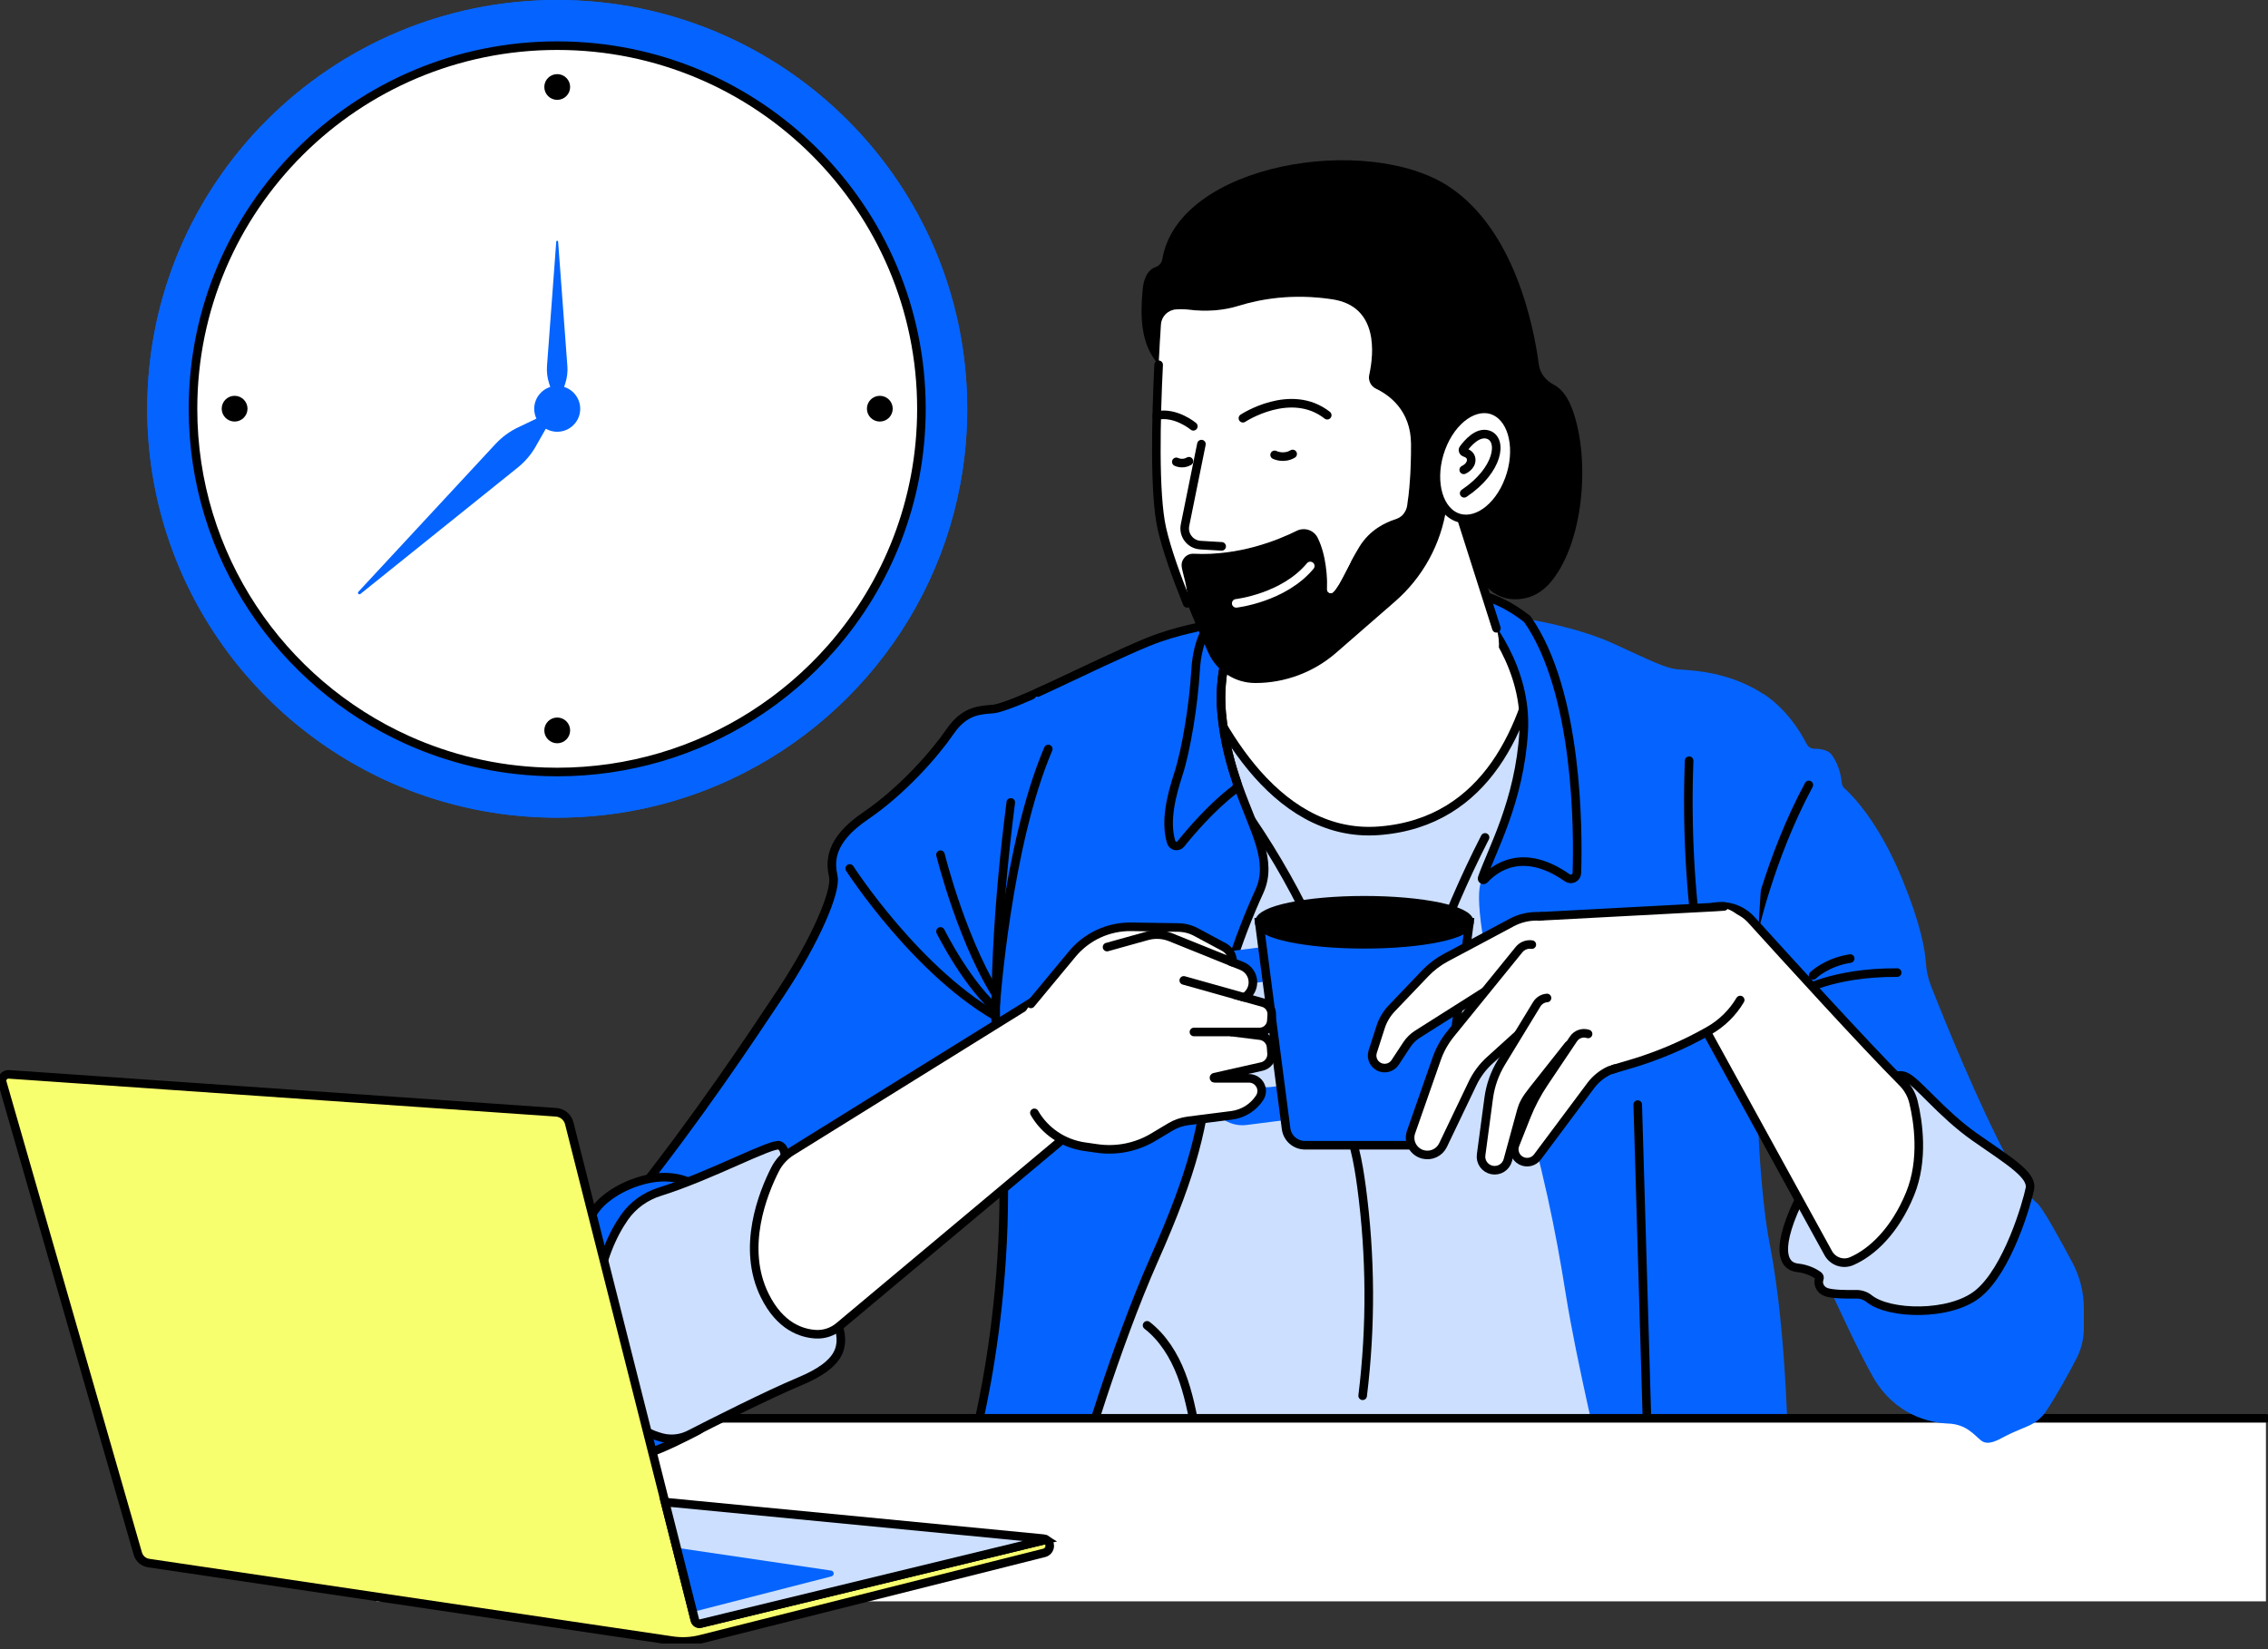 <svg width="100%" viewBox="0 0 176 128" fill="none" xmlns="http://www.w3.org/2000/svg" aria-hidden="true" variant="active" class="sc-62d76f46-5 dOrBBr"><rect x="0" y="0" width="176" height="128" fill="#333333" stroke="none"/><g clip-path="url(#clip0_5412_17969)"><path d="M132.244 113.859H80.8L88.585 81.689L90.049 53.492L92.452 51.239L95.933 47.975C105.669 44.442 114.115 46.203 114.115 46.203L119.495 50.242L125.38 54.659L132.244 113.859Z" fill="#CCDFFF"></path><path d="M132.244 113.859H80.8L88.585 81.689L90.049 53.492L92.452 51.239L95.933 47.975C105.669 44.442 114.115 46.203 114.115 46.203L119.495 50.242L125.38 54.659L132.244 113.859Z" stroke="black" stroke-width="0.666" stroke-miterlimit="10" stroke-linecap="round"></path><path d="M119.495 50.242C118.406 56.142 115.522 63.826 107.02 64.481C98.571 65.132 93.922 55.103 92.452 51.239L95.933 47.975C105.669 44.442 114.115 46.203 114.115 46.203L119.495 50.242Z" fill="white"></path><path d="M119.495 50.242C118.406 56.142 115.522 63.826 107.02 64.481C98.571 65.132 93.922 55.103 92.452 51.239L95.933 47.975C105.669 44.442 114.115 46.203 114.115 46.203L119.495 50.242Z" stroke="black" stroke-width="0.666" stroke-miterlimit="10" stroke-linecap="round"></path><path d="M96.325 62.527C98.361 65.385 100.15 68.418 101.663 71.582" stroke="black" stroke-width="0.666" stroke-miterlimit="10" stroke-linecap="round"></path><path d="M115.242 64.996C113.62 68.168 112.206 71.448 111.011 74.805" stroke="black" stroke-width="0.666" stroke-miterlimit="10" stroke-linecap="round"></path><path d="M104.092 86.387C105.022 88.148 105.391 90.146 105.656 92.12C106.375 97.491 106.405 102.953 105.744 108.332" stroke="black" stroke-width="0.666" stroke-miterlimit="10" stroke-linecap="round"></path><path d="M89.015 102.866C90.248 103.825 91.1 105.204 91.661 106.66C92.223 108.116 92.517 109.658 92.808 111.191" stroke="black" stroke-width="0.666" stroke-miterlimit="10" stroke-linecap="round"></path><path d="M136.958 53.933C137.579 54.346 139.043 55.491 140.205 57.756C140.317 57.974 140.541 58.109 140.787 58.111C141.211 58.111 141.861 58.184 142.156 58.597C142.741 59.414 142.89 60.362 142.928 60.791C142.942 60.942 143.013 61.08 143.126 61.18C143.744 61.732 145.807 63.806 147.641 68.294C149.059 71.763 149.39 73.741 149.448 74.702C149.485 75.319 149.614 75.927 149.84 76.502C150.842 79.051 153.512 85.676 155.994 90.3C156.556 91.349 156.693 92.571 156.374 93.717C156.126 94.61 155.813 95.735 155.496 96.873C154.81 99.34 151.761 100.224 149.855 98.509L143.511 92.799C138.841 88.596 135.352 83.248 133.392 77.285L130.071 67.186C129.166 64.436 129.799 61.413 131.732 59.254L136.433 54.002C136.568 53.852 136.792 53.823 136.959 53.933H136.958Z" fill="#0564FF"></path><path d="M136.004 72.719C136.004 72.719 137.289 66.638 140.368 60.923" stroke="black" stroke-width="0.666" stroke-miterlimit="10" stroke-linecap="round"></path><path d="M140.702 75.7C140.702 75.7 141.714 74.691 143.578 74.398" stroke="black" stroke-width="0.666" stroke-miterlimit="10" stroke-linecap="round"></path><path d="M139.637 77.028C139.637 77.028 142.14 75.462 147.227 75.488" stroke="black" stroke-width="0.666" stroke-miterlimit="10" stroke-linecap="round"></path><path d="M81.566 53.675C81.44 53.503 81.208 53.444 81.015 53.533C80.156 53.926 77.876 54.943 77.113 55.024C76.166 55.125 74.914 55.048 73.731 56.773C72.547 58.498 70.044 61.366 67.169 63.322C64.294 65.278 64.43 66.93 64.667 68.044C64.903 69.158 63.346 72.914 60.565 77.099C58.232 80.612 54.224 86.644 49.112 93.084C47.44 95.189 47.748 98.239 49.808 99.97C52.874 102.547 57.323 102.658 60.514 100.235L79.578 85.763C83.539 82.757 86.065 78.233 86.509 73.289C87.01 67.699 86.392 60.255 81.568 53.674L81.566 53.675Z" fill="#0564FF"></path><path d="M81.566 53.675C81.44 53.503 81.208 53.444 81.015 53.533C80.156 53.926 77.876 54.943 77.113 55.024C76.166 55.125 74.914 55.048 73.731 56.773C72.547 58.498 70.044 61.366 67.169 63.322C64.294 65.278 64.43 66.93 64.667 68.044C64.903 69.158 63.346 72.914 60.565 77.099C58.232 80.612 54.224 86.644 49.112 93.084C47.44 95.189 47.748 98.239 49.808 99.97C52.874 102.547 57.323 102.658 60.514 100.235L79.578 85.763C83.539 82.757 86.065 78.233 86.509 73.289C87.01 67.699 86.392 60.255 81.568 53.674L81.566 53.675Z" stroke="black" stroke-width="0.666" stroke-miterlimit="10" stroke-linecap="round"></path><path d="M65.94 67.407C65.94 67.407 71.268 75.679 77.809 79.174" stroke="black" stroke-width="0.666" stroke-miterlimit="10" stroke-linecap="round"></path><path d="M72.983 72.292C72.983 72.292 75.164 76.678 77.63 78.603" stroke="black" stroke-width="0.666" stroke-miterlimit="10" stroke-linecap="round"></path><path d="M72.983 66.337C72.983 66.337 74.77 73.601 77.809 77.956" stroke="black" stroke-width="0.666" stroke-miterlimit="10" stroke-linecap="round"></path><path d="M97.718 69.214C96.117 72.697 94.334 77.812 93.861 82.601C93.388 87.39 92.66 90.764 89.569 97.73C86.476 104.696 83.833 113.859 83.833 113.859H75.056C75.056 113.859 79.052 100.941 77.564 85.461C76.644 75.908 78.034 64.179 79.317 56.214C79.523 54.938 80.345 53.846 81.517 53.294C83.948 52.151 87.212 50.592 89.077 49.829C91.381 48.888 93.861 48.508 93.861 48.508C94.494 48.123 95.165 47.96 95.644 47.89C95.93 47.849 96.145 48.141 96.024 48.403C95.51 49.507 94.509 52.134 94.803 55.343C95.01 57.595 95.534 59.459 96.106 61.063C97.349 64.559 98.816 66.827 97.718 69.214Z" fill="#0564FF"></path><path d="M78.438 62.278C77.514 69.493 76.857 78.119 77.564 85.46C79.052 100.939 75.056 113.858 75.056 113.858H83.833C83.833 113.858 86.476 104.695 89.569 97.728C92.66 90.763 93.388 87.389 93.861 82.6C94.334 77.811 96.117 72.696 97.718 69.213C98.816 66.826 97.349 64.558 96.106 61.062C95.534 59.458 95.01 57.594 94.803 55.342C94.509 52.133 95.51 49.506 96.024 48.402C96.145 48.141 95.93 47.848 95.644 47.889C95.165 47.959 94.494 48.122 93.861 48.507C93.861 48.507 91.381 48.887 89.077 49.828C87.212 50.59 83.948 52.15 81.517 53.293L80.531 53.751" stroke="black" stroke-width="0.666" stroke-miterlimit="10" stroke-linecap="round"></path><path d="M94.803 55.343C94.995 57.421 95.455 59.167 95.974 60.685C96.05 60.909 95.974 61.156 95.787 61.299C94.019 62.648 92.397 64.55 91.638 65.497C91.421 65.768 90.984 65.689 90.884 65.356C90.401 63.755 90.885 61.797 91.434 60.113C92.069 58.164 92.631 54.608 92.777 52.051C92.924 49.493 93.86 48.508 93.86 48.508C94.493 48.123 95.165 47.96 95.644 47.89C95.93 47.849 96.144 48.141 96.024 48.402C95.51 49.506 94.509 52.133 94.803 55.342V55.343Z" stroke="black" stroke-width="0.666" stroke-miterlimit="10" stroke-linecap="round"></path><path d="M77.269 77.957C77.269 77.957 78.143 65.628 81.347 58.133" stroke="black" stroke-width="0.666" stroke-miterlimit="10" stroke-linecap="round"></path><path d="M138.779 113.859H124.308C124.308 113.859 122.332 105.613 121.523 100.547C120.713 95.483 119.814 90.911 117.612 83.292C115.41 75.672 114.557 70.697 114.819 68.904C114.83 68.831 114.845 68.754 114.864 68.674C115.306 66.77 117.897 62.692 118.242 56.773C118.524 51.925 115.452 48.075 114.122 46.648C113.907 46.418 114.103 46.046 114.414 46.093C115.289 46.226 116.749 46.667 118.521 48.052C118.521 48.052 122.325 48.634 125.22 49.961C128.115 51.288 129.165 51.824 130.099 51.94C130.812 52.028 133.827 51.982 136.657 53.75C137.894 54.522 138.517 55.983 138.21 57.405C138.02 58.288 137.834 59.236 137.656 60.253C135.768 71.055 135.948 89.475 137.341 96.602C138.735 103.729 138.779 113.858 138.779 113.858V113.859Z" fill="#0564FF"></path><path d="M121.617 68.127C118.155 65.697 115.978 67.4 115.194 68.258C115.116 68.343 114.979 68.262 115.015 68.154C115.719 66.079 117.925 62.199 118.241 56.772C118.523 51.924 115.451 48.074 114.121 46.647C113.907 46.416 114.102 46.045 114.413 46.092C115.288 46.224 116.748 46.666 118.52 48.05C122.494 53.72 122.47 64.552 122.369 67.757C122.357 68.136 121.927 68.345 121.616 68.126L121.617 68.127Z" stroke="black" stroke-width="0.666" stroke-miterlimit="10" stroke-linecap="round"></path><path d="M131.079 59.042C130.885 64.117 131.156 69.209 131.888 74.234" stroke="black" stroke-width="0.666" stroke-miterlimit="10" stroke-linecap="round"></path><path d="M127.091 85.734C127.35 94.591 127.609 103.448 127.869 112.306" stroke="black" stroke-width="0.666" stroke-miterlimit="10" stroke-linecap="round"></path><path d="M113.508 53.999L104.204 57.26C101.825 58.094 99.253 56.659 98.719 54.202L97.718 49.592L112.064 36.597L113.411 40.245L116.125 48.766C116.813 50.928 115.655 53.245 113.508 53.999Z" fill="white"></path><path d="M97.717 49.592L112.063 36.597L113.409 40.245L116.123 48.766" stroke="black" stroke-width="0.666" stroke-miterlimit="10" stroke-linecap="round"></path><path d="M120.423 45.077C119.511 46.216 118.442 46.532 117.506 46.514C116.206 46.489 115.078 45.605 114.693 44.367L113.048 39.082C112.923 38.684 112.344 38.729 112.283 39.141L112.245 39.402C111.827 42.225 110.413 44.809 108.257 46.685L103.683 50.667C101.947 52.179 99.719 53.012 97.415 53.012C96.628 53.012 95.879 52.782 95.245 52.373C94.612 51.965 94.094 51.377 93.771 50.662C93.286 49.585 92.697 48.237 92.127 46.829C92.213 46.146 92.013 45.252 91.822 44.553C91.77 44.362 91.731 44.182 91.703 44.018C91.609 43.453 92.062 42.946 92.636 42.975C96.133 43.157 99.177 41.917 100.63 41.195C101.23 40.896 101.96 41.142 102.257 41.741C102.945 43.138 103.004 44.883 102.984 45.748C102.978 46.002 103.29 46.135 103.466 45.951C104.05 45.344 104.502 44.05 105.494 42.432C106.297 41.121 107.52 40.545 108.299 40.3C108.778 40.15 109.125 39.735 109.199 39.24C109.336 38.325 109.509 36.713 109.495 34.451C109.478 31.846 107.788 30.652 106.779 30.172C106.374 29.979 106.158 29.532 106.253 29.095C106.613 27.449 106.991 23.778 103.39 23.233C100.314 22.767 97.804 23.215 96.134 23.734C94.887 24.121 93.571 24.199 92.273 24.038C91.923 23.994 91.578 23.995 91.271 24.015C90.639 24.057 90.136 24.553 90.094 25.182C90.045 25.921 89.976 27.02 89.913 28.312C88.464 26.656 88.496 24.471 88.667 22.526C88.778 21.272 89.289 20.858 89.676 20.729C89.951 20.636 90.15 20.403 90.198 20.118C91.454 12.648 106.174 10.315 112.467 14.5C117.522 17.861 119.007 25.245 119.413 28.277C119.504 28.961 119.946 29.532 120.559 29.847C121.155 30.154 121.602 30.749 121.924 31.537C123.388 35.126 123.052 41.794 120.423 45.077Z" fill="black"></path><path d="M109.199 39.24C109.125 39.735 108.778 40.15 108.299 40.3C107.52 40.545 106.297 41.121 105.494 42.432C104.502 44.05 104.05 45.344 103.467 45.951C103.29 46.135 102.978 46.002 102.984 45.748C103.004 44.883 102.945 43.138 102.257 41.741C101.96 41.142 101.23 40.896 100.63 41.195C99.177 41.917 96.133 43.157 92.636 42.975C92.062 42.946 91.609 43.453 91.703 44.018C91.731 44.182 91.77 44.362 91.822 44.553C92.013 45.252 92.213 46.146 92.127 46.829C91.311 44.809 90.535 42.664 90.163 41.02C89.555 38.323 89.712 32.366 89.913 28.312C89.976 27.02 90.045 25.921 90.094 25.182C90.136 24.553 90.639 24.057 91.271 24.015C91.578 23.995 91.923 23.994 92.273 24.038C93.571 24.199 94.887 24.121 96.134 23.734C97.804 23.215 100.314 22.767 103.39 23.233C106.991 23.778 106.613 27.449 106.253 29.095C106.158 29.533 106.374 29.979 106.779 30.172C107.788 30.652 109.478 31.846 109.495 34.451C109.509 36.713 109.336 38.325 109.199 39.24Z" fill="white"></path><path d="M92.127 46.829C91.311 44.809 90.535 42.664 90.163 41.02C89.555 38.322 89.712 32.366 89.913 28.312" stroke="black" stroke-width="0.666" stroke-miterlimit="10" stroke-linecap="round"></path><path d="M95.933 46.829C95.933 46.829 99.615 46.411 101.679 43.928" stroke="white" stroke-width="0.666" stroke-miterlimit="10" stroke-linecap="round"></path><path d="M93.233 34.47L91.959 40.755C91.803 41.53 92.37 42.264 93.161 42.31L94.802 42.406" stroke="black" stroke-width="0.666" stroke-miterlimit="10" stroke-linecap="round"></path><path d="M96.452 32.461C96.452 32.461 100.169 30.007 102.995 32.226" stroke="black" stroke-width="0.666" stroke-miterlimit="10" stroke-linecap="round"></path><path d="M92.604 33.087C92.604 33.087 91.243 31.936 89.765 32.251" stroke="black" stroke-width="0.666" stroke-miterlimit="10" stroke-linecap="round"></path><path d="M98.913 35.305C98.913 35.305 99.596 35.654 100.312 35.235" stroke="black" stroke-width="0.666" stroke-miterlimit="10" stroke-linecap="round"></path><path d="M91.283 35.847C91.283 35.847 91.761 36.092 92.264 35.798" stroke="black" stroke-width="0.666" stroke-miterlimit="10" stroke-linecap="round"></path><path d="M116.95 37.618C115.971 39.803 114.069 40.851 112.701 39.961C111.332 39.068 111.016 36.576 111.995 34.391C112.975 32.206 114.876 31.158 116.245 32.048C117.614 32.939 117.93 35.431 116.95 37.616V37.618Z" fill="white"></path><path d="M116.95 37.618C115.971 39.803 114.069 40.851 112.701 39.961C111.332 39.068 111.016 36.576 111.995 34.391C112.975 32.206 114.876 31.158 116.245 32.048C117.614 32.939 117.93 35.431 116.95 37.616V37.618Z" stroke="black" stroke-width="0.666" stroke-miterlimit="10" stroke-linecap="round"></path><path d="M113.622 38.286C116.332 36.471 116.619 34.114 115.487 33.738C114.672 33.47 113.878 34.403 113.554 34.848C113.487 34.942 113.553 35.085 113.676 35.123C113.886 35.185 114.142 35.332 114.167 35.65C114.204 36.2 113.587 36.466 113.587 36.466" stroke="black" stroke-width="0.666" stroke-miterlimit="10" stroke-linecap="round"></path><path d="M75.056 31.731C75.056 44.432 67.574 55.39 56.767 60.461C52.662 62.386 48.078 63.463 43.242 63.463C42.45 63.463 41.663 63.434 40.884 63.376C39.007 63.24 37.175 62.941 35.402 62.491C34.342 62.224 33.303 61.903 32.289 61.532C20.113 57.08 11.426 45.417 11.426 31.732C11.425 14.207 25.669 0 43.241 0C60.813 0 75.056 14.207 75.056 31.731Z" fill="#0564FF"></path><path d="M75.056 31.731C75.056 44.432 67.574 55.39 56.767 60.461C52.662 62.386 48.078 63.463 43.242 63.463C42.45 63.463 41.663 63.434 40.884 63.376C39.007 63.24 37.175 62.941 35.402 62.491C34.342 62.224 33.303 61.903 32.289 61.532C20.113 57.08 11.426 45.417 11.426 31.732C11.425 14.207 25.669 0 43.241 0C60.813 0 75.056 14.207 75.056 31.731Z" fill="#0564FF"></path><path d="M71.504 31.731C71.504 38.838 68.866 45.332 64.515 50.29C62.744 52.308 60.69 54.07 58.413 55.518C54.029 58.305 48.824 59.92 43.241 59.92C42.919 59.92 42.597 59.914 42.275 59.904C38.478 59.776 34.871 58.903 31.597 57.423C21.796 52.999 14.977 43.159 14.977 31.731C14.977 16.163 27.631 3.543 43.241 3.543C58.851 3.543 71.504 16.163 71.504 31.731Z" fill="white"></path><path d="M71.504 31.731C71.504 38.838 68.866 45.332 64.515 50.29C62.744 52.308 60.69 54.07 58.413 55.518C54.029 58.305 48.824 59.92 43.241 59.92C42.919 59.92 42.597 59.914 42.275 59.904C38.478 59.776 34.871 58.903 31.597 57.423C21.796 52.999 14.977 43.159 14.977 31.731C14.977 16.163 27.631 3.543 43.241 3.543C58.851 3.543 71.504 16.163 71.504 31.731Z" stroke="black" stroke-width="0.666" stroke-miterlimit="10" stroke-linecap="round"></path><path d="M44.028 28.409L43.31 18.751C43.303 18.662 43.172 18.662 43.166 18.751L42.448 28.409C42.415 28.857 42.468 29.307 42.604 29.734L43.239 31.72L43.873 29.734C44.01 29.307 44.063 28.857 44.03 28.409H44.028Z" fill="#0564FF"></path><path d="M38.458 34.452L27.811 45.931C27.713 46.037 27.855 46.189 27.968 46.099L40.178 36.289C40.744 35.834 41.219 35.277 41.576 34.648L43.238 31.721L40.197 33.174C39.542 33.486 38.952 33.921 38.459 34.452H38.458Z" fill="#0564FF"></path><path d="M43.241 33.511C44.227 33.511 45.026 32.714 45.026 31.731C45.026 30.747 44.227 29.95 43.241 29.95C42.255 29.95 41.456 30.747 41.456 31.731C41.456 32.714 42.255 33.511 43.241 33.511Z" fill="#0564FF"></path><path d="M43.241 7.751C43.794 7.751 44.243 7.304 44.243 6.752C44.243 6.2 43.794 5.753 43.241 5.753C42.688 5.753 42.239 6.2 42.239 6.752C42.239 7.304 42.688 7.751 43.241 7.751Z" fill="black"></path><path d="M43.241 57.689C43.794 57.689 44.243 57.241 44.243 56.69C44.243 56.138 43.794 55.691 43.241 55.691C42.688 55.691 42.239 56.138 42.239 56.69C42.239 57.241 42.688 57.689 43.241 57.689Z" fill="black"></path><path d="M68.275 32.719C68.829 32.719 69.277 32.272 69.277 31.72C69.277 31.169 68.829 30.721 68.275 30.721C67.722 30.721 67.274 31.169 67.274 31.72C67.274 32.272 67.722 32.719 68.275 32.719Z" fill="black"></path><path d="M18.206 32.719C18.759 32.719 19.207 32.272 19.207 31.72C19.207 31.169 18.759 30.721 18.206 30.721C17.652 30.721 17.204 31.169 17.204 31.72C17.204 32.272 17.652 32.719 18.206 32.719Z" fill="black"></path><path d="M175.84 110.084H29.218V124.288H175.84V110.084Z" fill="white"></path><path d="M29.218 110.084H175.841" stroke="black" stroke-width="0.666" stroke-miterlimit="10" stroke-linecap="round"></path><path d="M102.602 86.569L96.737 87.315C95.313 87.497 94.012 86.492 93.83 85.072L92.769 76.777C92.589 75.357 93.596 74.06 95.019 73.879L100.885 73.133L101.225 75.798L97.623 76.257C96.2 76.438 95.193 77.736 95.374 79.156L95.753 82.118C95.934 83.538 97.236 84.543 98.66 84.362L102.262 83.904L102.602 86.569Z" fill="#0564FF"></path><path d="M110.484 88.887H101.266C100.524 88.887 99.898 88.338 99.803 87.605L97.718 71.582H114.032L111.948 87.605C111.853 88.338 111.227 88.887 110.485 88.887H110.484Z" fill="#0564FF"></path><path d="M110.484 88.887H101.266C100.524 88.887 99.898 88.338 99.803 87.605L97.718 71.582H114.032L111.948 87.605C111.853 88.338 111.227 88.887 110.485 88.887H110.484Z" stroke="black" stroke-width="0.666" stroke-miterlimit="10" stroke-linecap="round"></path><path d="M105.875 73.291C110.38 73.291 114.033 72.526 114.033 71.582C114.033 70.638 110.38 69.873 105.875 69.873C101.37 69.873 97.717 70.638 97.717 71.582C97.717 72.526 101.37 73.291 105.875 73.291Z" fill="black"></path><path d="M105.875 73.291C110.38 73.291 114.033 72.526 114.033 71.582C114.033 70.638 110.38 69.873 105.875 69.873C101.37 69.873 97.717 70.638 97.717 71.582C97.717 72.526 101.37 73.291 105.875 73.291Z" stroke="black" stroke-width="0.666" stroke-miterlimit="10" stroke-linecap="round"></path><path d="M156.052 91.55C156.594 91.741 157.063 92.101 157.376 92.583C157.555 92.858 157.79 93.16 158.065 93.364C158.476 93.668 159.881 96.23 160.823 97.999C161.405 99.095 161.709 100.315 161.709 101.556V103.085C161.709 103.921 161.506 104.742 161.118 105.483C160.52 106.621 159.575 108.359 158.773 109.542C158.425 110.056 157.931 110.452 157.357 110.691C156.76 110.938 155.986 111.269 155.613 111.469C154.958 111.82 154.253 112.223 153.724 111.796C153.195 111.369 152.59 110.54 151.179 110.489C149.768 110.438 147.022 109.836 145.334 106.846C144.243 104.913 142.742 101.679 141.817 99.633C141.191 98.249 141.289 96.647 142.079 95.35C143.785 92.546 147.774 88.64 156.053 91.55H156.052Z" fill="#0564FF"></path><path d="M145.997 84.314C145.997 84.314 146.934 83.169 147.848 83.543C148.761 83.916 150.629 86.421 153.259 88.262C155.888 90.103 157.732 91.182 157.522 92.257C157.311 93.332 155.812 98.565 153.47 100.434C151.317 102.153 146.608 102.054 145.044 100.792C144.76 100.563 144.402 100.449 144.037 100.455C143.318 100.468 142.215 100.457 141.734 100.294C141.2 100.112 141.047 99.583 141.181 99.26C141.22 99.166 141.188 99.058 141.105 98.999C140.846 98.814 140.284 98.484 139.486 98.4C138.362 98.283 137.659 96.937 139.86 92.6C142.061 88.262 145.998 84.314 145.998 84.314H145.997Z" fill="#CCDFFF"></path><path d="M145.997 84.314C145.997 84.314 146.934 83.169 147.848 83.543C148.761 83.916 150.629 86.421 153.259 88.262C155.888 90.103 157.732 91.182 157.522 92.257C157.311 93.332 155.812 98.565 153.47 100.434C151.317 102.153 146.608 102.054 145.044 100.792C144.76 100.563 144.402 100.449 144.037 100.455C143.318 100.468 142.215 100.457 141.734 100.294C141.2 100.112 141.047 99.583 141.181 99.26C141.22 99.166 141.188 99.058 141.105 98.999C140.846 98.814 140.284 98.484 139.486 98.4C138.362 98.283 137.659 96.937 139.86 92.6C142.061 88.262 145.998 84.314 145.998 84.314H145.997Z" stroke="black" stroke-width="0.666" stroke-miterlimit="10" stroke-linecap="round"></path><path d="M133.131 70.367C134.174 70.238 135.214 70.625 135.918 71.403C138.46 74.211 144.669 81.04 147.635 84.017C148.056 84.44 148.354 84.969 148.492 85.549C148.848 87.031 149.312 90 148.225 92.662C147.059 95.514 145.273 97.209 143.675 97.891C143.004 98.177 142.226 97.897 141.875 97.259L132.6 80.38C131.509 78.393 131.02 76.12 131.277 73.869C131.405 72.745 131.711 71.626 132.339 70.814C132.532 70.565 132.818 70.405 133.131 70.367Z" fill="white"></path><path d="M133.131 70.367C134.174 70.238 135.214 70.625 135.918 71.403C138.46 74.211 144.669 81.04 147.635 84.017C148.056 84.44 148.354 84.969 148.492 85.549C148.848 87.031 149.312 90 148.225 92.662C147.059 95.514 145.273 97.209 143.675 97.891C143.004 98.177 142.226 97.897 141.875 97.259L132.6 80.38C131.509 78.393 131.02 76.12 131.277 73.869C131.405 72.745 131.711 71.626 132.339 70.814C132.532 70.565 132.818 70.405 133.131 70.367Z" stroke="black" stroke-width="0.666" stroke-miterlimit="10" stroke-linecap="round"></path><path d="M133.062 70.401L119.569 71.117C118.844 71.155 118.211 71.637 118.001 72.331C117.481 74.046 117.486 77.589 123.032 82.472C123.637 83.005 124.472 83.193 125.247 82.966L126.429 82.62C128.579 81.99 130.649 81.115 132.597 80.01C134.789 78.768 136.116 76.387 135.927 73.881C135.884 73.319 135.771 72.725 135.563 72.099C135.21 71.036 134.184 70.343 133.063 70.402L133.062 70.401Z" fill="white"></path><path d="M135.041 77.617C134.461 78.595 133.624 79.428 132.597 80.01C130.649 81.116 128.579 81.991 126.429 82.62L125.247 82.966C124.472 83.193 123.637 83.004 123.032 82.472C117.486 77.589 117.481 74.046 118.001 72.331C118.211 71.637 118.844 71.156 119.569 71.117L133.062 70.401L133.787 70.353" stroke="black" stroke-width="0.666" stroke-miterlimit="10" stroke-linecap="round"></path><path d="M119.242 71.117C118.568 71.117 117.903 71.284 117.308 71.601L112.209 74.322C111.608 74.642 111.064 75.056 110.594 75.547L107.995 78.269C107.604 78.679 107.31 79.173 107.138 79.712L106.522 81.629C106.355 82.15 106.651 82.705 107.177 82.858C107.588 82.979 108.03 82.816 108.265 82.459L109.177 81.073C109.386 80.754 109.661 80.484 109.984 80.279L118.961 74.589C118.961 74.589 120.744 73.642 119.725 71.426C119.638 71.238 119.45 71.117 119.242 71.117Z" fill="white"></path><path d="M118.962 74.591L109.985 80.28C109.662 80.485 109.387 80.755 109.178 81.074L108.266 82.46C108.031 82.817 107.589 82.98 107.178 82.859C106.652 82.707 106.356 82.151 106.523 81.63L107.139 79.713C107.312 79.174 107.605 78.68 107.996 78.27L110.595 75.548C111.065 75.057 111.609 74.643 112.21 74.323L117.309 71.602C117.904 71.285 118.569 71.118 119.243 71.118C119.259 71.118 119.276 71.118 119.292 71.12C119.368 71.127 119.444 71.133 119.52 71.126L119.634 71.118" stroke="black" stroke-width="0.666" stroke-miterlimit="10" stroke-linecap="round"></path><path d="M119.782 78.514L115.601 82.302C115.049 82.802 114.601 83.405 114.279 84.076L111.98 88.88C111.705 89.454 111.065 89.756 110.446 89.604C109.678 89.415 109.239 88.607 109.501 87.863L111.491 82.174C111.736 81.473 112.1 80.82 112.569 80.245L117.878 73.706C118.118 73.41 118.496 73.26 118.872 73.316C119.874 73.467 121.535 74.238 120.224 77.864C120.133 78.114 119.981 78.336 119.783 78.514H119.782Z" fill="white"></path><path d="M120.223 77.864C120.132 78.114 119.98 78.336 119.782 78.514L115.601 82.302C115.049 82.802 114.601 83.405 114.279 84.076L111.98 88.88C111.705 89.454 111.065 89.756 110.446 89.604C109.678 89.415 109.239 88.607 109.501 87.863L111.491 82.174C111.736 81.473 112.1 80.82 112.569 80.245L117.878 73.706C118.118 73.41 118.496 73.26 118.872 73.316" stroke="black" stroke-width="0.666" stroke-miterlimit="10" stroke-linecap="round"></path><path d="M121.712 81.132L118.915 84.67C118.39 85.333 118.182 85.747 118.061 86.189L117.008 90.049C116.863 90.582 116.331 90.913 115.787 90.81C115.235 90.704 114.862 90.189 114.937 89.633L115.526 85.227C115.657 84.248 115.99 83.306 116.504 82.461L119.253 77.947C119.424 77.665 119.721 77.479 120.05 77.458C120.798 77.408 122.059 77.616 122.212 79.518C122.259 80.098 122.074 80.674 121.712 81.131V81.132Z" fill="white"></path><path d="M121.712 81.132L118.915 84.67C118.39 85.333 118.182 85.747 118.061 86.189L117.008 90.049C116.863 90.582 116.331 90.913 115.787 90.81C115.235 90.704 114.862 90.189 114.937 89.633L115.526 85.227C115.657 84.248 115.99 83.306 116.504 82.461L119.253 77.947C119.424 77.666 119.721 77.479 120.05 77.458" stroke="black" stroke-width="0.666" stroke-miterlimit="10" stroke-linecap="round"></path><path d="M124.886 83.085C124.315 83.354 123.82 83.759 123.442 84.264L119.31 89.799C119.016 90.193 118.48 90.314 118.045 90.087C117.593 89.851 117.393 89.312 117.58 88.838L118.441 86.664C118.805 85.744 119.267 84.866 119.819 84.043L122.105 80.636C122.352 80.266 122.817 80.106 123.239 80.249C124.04 80.517 125.171 81.193 125.047 82.851C125.04 82.952 124.979 83.042 124.887 83.086L124.886 83.085Z" fill="white"></path><path d="M123.237 80.249C122.815 80.106 122.35 80.266 122.102 80.636L119.817 84.043C119.266 84.865 118.804 85.743 118.439 86.664L117.578 88.838C117.391 89.312 117.59 89.851 118.043 90.087C118.479 90.315 119.015 90.193 119.308 89.799L123.44 84.264C123.818 83.759 124.313 83.354 124.884 83.085L125.305 82.948" stroke="black" stroke-width="0.666" stroke-miterlimit="10" stroke-linecap="round"></path><path d="M54.215 92.755C54.199 92.364 53.977 92.005 53.627 91.828C52.866 91.443 51.343 91.002 49.084 91.86C48.129 92.223 47.411 92.692 46.885 93.137C46.203 93.714 45.721 94.49 45.504 95.356C45.255 96.354 44.617 98.271 43.028 100.899C40.627 104.874 38.713 107.104 41.342 110.529C43.181 112.925 48.699 113.28 50.333 112.771C51.44 112.426 53.153 111.56 54.143 111.036C54.621 110.784 54.911 110.28 54.89 109.741L54.214 92.755H54.215Z" fill="#0564FF"></path><path d="M54.215 92.755C54.199 92.364 53.977 92.005 53.627 91.828C52.866 91.443 51.343 91.002 49.084 91.86C48.129 92.223 47.411 92.692 46.885 93.137C46.203 93.714 45.721 94.49 45.504 95.356C45.255 96.354 44.617 98.271 43.028 100.899C40.627 104.874 38.713 107.104 41.342 110.529C43.181 112.925 48.699 113.28 50.333 112.771C51.44 112.426 53.153 111.56 54.143 111.036C54.621 110.784 54.911 110.28 54.89 109.741L54.214 92.755H54.215Z" stroke="black" stroke-width="0.666" stroke-miterlimit="10" stroke-linecap="round"></path><path d="M60.864 90.396C60.864 90.396 61.123 89.16 60.49 88.901C59.918 88.666 55.138 91.269 51.202 92.496C50.093 92.843 49.121 93.534 48.458 94.485C47.574 95.753 46.563 97.821 46.216 100.923C45.62 106.239 47.719 110.628 51.363 111.579C52.081 111.765 52.841 111.679 53.5 111.341C55.284 110.427 59.542 108.271 62.048 107.222C65.278 105.87 65.682 104.49 64.932 102.505C64.932 102.505 59.885 99.485 60.865 90.396H60.864Z" fill="#CCDFFF"></path><path d="M60.864 90.396C60.864 90.396 61.123 89.16 60.49 88.901C59.918 88.666 55.138 91.269 51.202 92.496C50.093 92.843 49.121 93.534 48.458 94.485C47.574 95.753 46.563 97.821 46.216 100.923C45.62 106.239 47.719 110.628 51.363 111.579C52.081 111.765 52.841 111.679 53.5 111.341C55.284 110.427 59.542 108.271 62.048 107.222C65.278 105.87 65.682 104.49 64.932 102.505C64.932 102.505 59.885 99.485 60.865 90.396H60.864Z" stroke="black" stroke-width="0.666" stroke-miterlimit="10" stroke-linecap="round"></path><path d="M80.836 77.402L61.434 89.362C60.887 89.699 60.443 90.18 60.15 90.753C59.217 92.582 57.499 96.831 59.348 100.562C60.534 102.957 62.203 103.498 63.325 103.555C63.976 103.587 64.614 103.367 65.113 102.949L85.293 86.056C86.686 84.89 87.477 83.137 87.353 81.328C87.264 80.037 86.723 78.631 85.165 77.524C83.883 76.614 82.173 76.577 80.835 77.402H80.836Z" fill="white"></path><path d="M80.836 77.402L80.149 77.736L61.435 89.362C60.888 89.7 60.444 90.181 60.151 90.754C59.218 92.583 57.5 96.832 59.349 100.563C60.535 102.958 62.204 103.499 63.327 103.556C63.977 103.588 64.615 103.368 65.114 102.95L82.453 88.434L85.294 86.057C86.687 84.891 87.478 83.138 87.354 81.329C87.265 80.038 86.724 78.632 85.166 77.525C83.884 76.615 82.174 76.578 80.836 77.403V77.402Z" stroke="black" stroke-width="0.666" stroke-miterlimit="10" stroke-linecap="round"></path><path d="M97.735 80.097H95.507L97.79 80.38C98.25 80.438 98.605 80.811 98.639 81.272L98.675 81.759C98.711 82.238 98.39 82.671 97.92 82.777L94.237 83.609C94.188 83.621 94.196 83.695 94.248 83.695H96.927C97.388 83.695 97.788 84.016 97.886 84.465C97.901 84.533 97.908 84.603 97.908 84.672C97.908 84.86 97.855 85.046 97.75 85.206C97.505 85.581 97.186 85.892 96.815 86.124C96.445 86.356 96.024 86.508 95.579 86.565L92.194 86.996C91.707 87.058 91.239 87.22 90.819 87.472L89.502 88.261C88.194 89.046 86.654 89.355 85.144 89.139L84.161 88.999C82.529 88.764 81.087 87.802 80.27 86.374C79.408 84.866 78.613 82.723 78.957 80.264C79.077 79.402 79.442 78.59 79.998 77.918L83.211 74.043C84.339 72.683 86.026 71.907 87.795 71.933L91.446 71.989C91.927 71.997 92.399 72.119 92.821 72.347L94.989 73.511C95.397 73.731 95.65 74.155 95.65 74.616V74.684L96.376 74.977C96.891 75.185 97.228 75.684 97.228 76.239C97.228 76.615 97.076 76.955 96.829 77.201C96.747 77.282 96.655 77.353 96.555 77.411L98.015 77.821C98.436 77.94 98.716 78.334 98.689 78.769L98.659 79.232C98.629 79.718 98.224 80.097 97.735 80.097Z" fill="white"></path><path d="M79.998 77.918L83.211 74.043C84.339 72.683 86.026 71.907 87.795 71.933L91.446 71.989C91.927 71.997 92.399 72.119 92.821 72.347L94.989 73.511C95.397 73.731 95.65 74.155 95.65 74.616V74.684L96.376 74.977C96.891 75.185 97.228 75.684 97.228 76.239C97.228 76.615 97.076 76.955 96.829 77.201C96.747 77.282 96.655 77.353 96.555 77.411L98.015 77.821C98.436 77.94 98.716 78.334 98.689 78.769L98.659 79.232C98.629 79.718 98.224 80.097 97.735 80.097H95.507L97.79 80.38C98.25 80.438 98.606 80.811 98.639 81.272L98.675 81.759C98.711 82.238 98.39 82.671 97.92 82.777L94.237 83.609C94.188 83.621 94.196 83.695 94.248 83.695H96.927C97.388 83.695 97.788 84.016 97.886 84.465C97.901 84.533 97.909 84.603 97.909 84.672C97.909 84.86 97.855 85.046 97.75 85.206C97.505 85.581 97.186 85.892 96.815 86.124C96.445 86.356 96.024 86.508 95.58 86.565L92.194 86.996C91.707 87.058 91.239 87.22 90.819 87.472L89.502 88.261C88.194 89.046 86.654 89.355 85.144 89.139L84.161 88.999C82.529 88.764 81.087 87.802 80.27 86.374" stroke="black" stroke-width="0.666" stroke-miterlimit="10" stroke-linecap="round"></path><path d="M85.909 73.507L89.017 72.641C89.619 72.473 90.26 72.509 90.839 72.743L95.65 74.684" stroke="black" stroke-width="0.666" stroke-miterlimit="10" stroke-linecap="round"></path><path d="M95.507 80.097H92.651" stroke="black" stroke-width="0.666" stroke-miterlimit="10" stroke-linecap="round"></path><path d="M96.555 77.411L91.862 76.094" stroke="black" stroke-width="0.666" stroke-miterlimit="10" stroke-linecap="round"></path><path d="M81.461 119.981C81.461 120.234 81.289 120.463 81.033 120.527L54.344 127.235C53.639 127.412 52.908 127.448 52.188 127.342L11.53 121.316C11.133 121.257 10.806 120.971 10.695 120.586L0.179 84.017C0.083 83.685 0.347 83.362 0.69 83.386L43.152 86.33C43.642 86.364 44.054 86.707 44.174 87.182L51.609 116.584L53.926 125.749C53.976 125.943 54.172 126.061 54.366 126.013L81.193 119.502C81.322 119.581 81.418 119.712 81.449 119.868C81.457 119.906 81.461 119.944 81.461 119.981Z" fill="#F8FF6E"></path><path d="M81.461 119.981C81.461 120.234 81.289 120.463 81.033 120.527L54.344 127.235C53.639 127.412 52.908 127.448 52.188 127.342L11.53 121.316C11.133 121.257 10.806 120.971 10.695 120.586L0.179 84.017C0.083 83.685 0.347 83.362 0.69 83.386L43.152 86.33C43.642 86.364 44.054 86.707 44.174 87.182L51.609 116.584L53.926 125.749C53.976 125.943 54.172 126.061 54.366 126.013L81.193 119.502C81.322 119.581 81.418 119.712 81.449 119.868C81.457 119.906 81.461 119.944 81.461 119.981Z" stroke="black" stroke-width="0.666" stroke-miterlimit="10" stroke-linecap="round"></path><path d="M81.193 119.502L54.366 126.013C54.172 126.061 53.976 125.943 53.926 125.749L53.765 125.111L52.506 120.13L51.609 116.584L80.949 119.419C81.038 119.428 81.121 119.456 81.193 119.502Z" fill="#CCDFFF"></path><path d="M64.523 122.35L53.765 125.111L52.506 120.13L64.499 121.9C64.747 121.937 64.766 122.288 64.523 122.35Z" fill="#0564FF"></path><path d="M81.193 119.502L54.366 126.013C54.172 126.061 53.976 125.943 53.926 125.749L53.765 125.111L52.506 120.13L51.609 116.584L80.949 119.419C81.038 119.428 81.121 119.456 81.193 119.502Z" stroke="black" stroke-width="0.666" stroke-miterlimit="10" stroke-linecap="round"></path></g><defs><clipPath id="clip0_5412_17969"><rect width="176" height="127.56" fill="white"></rect></clipPath></defs></svg>